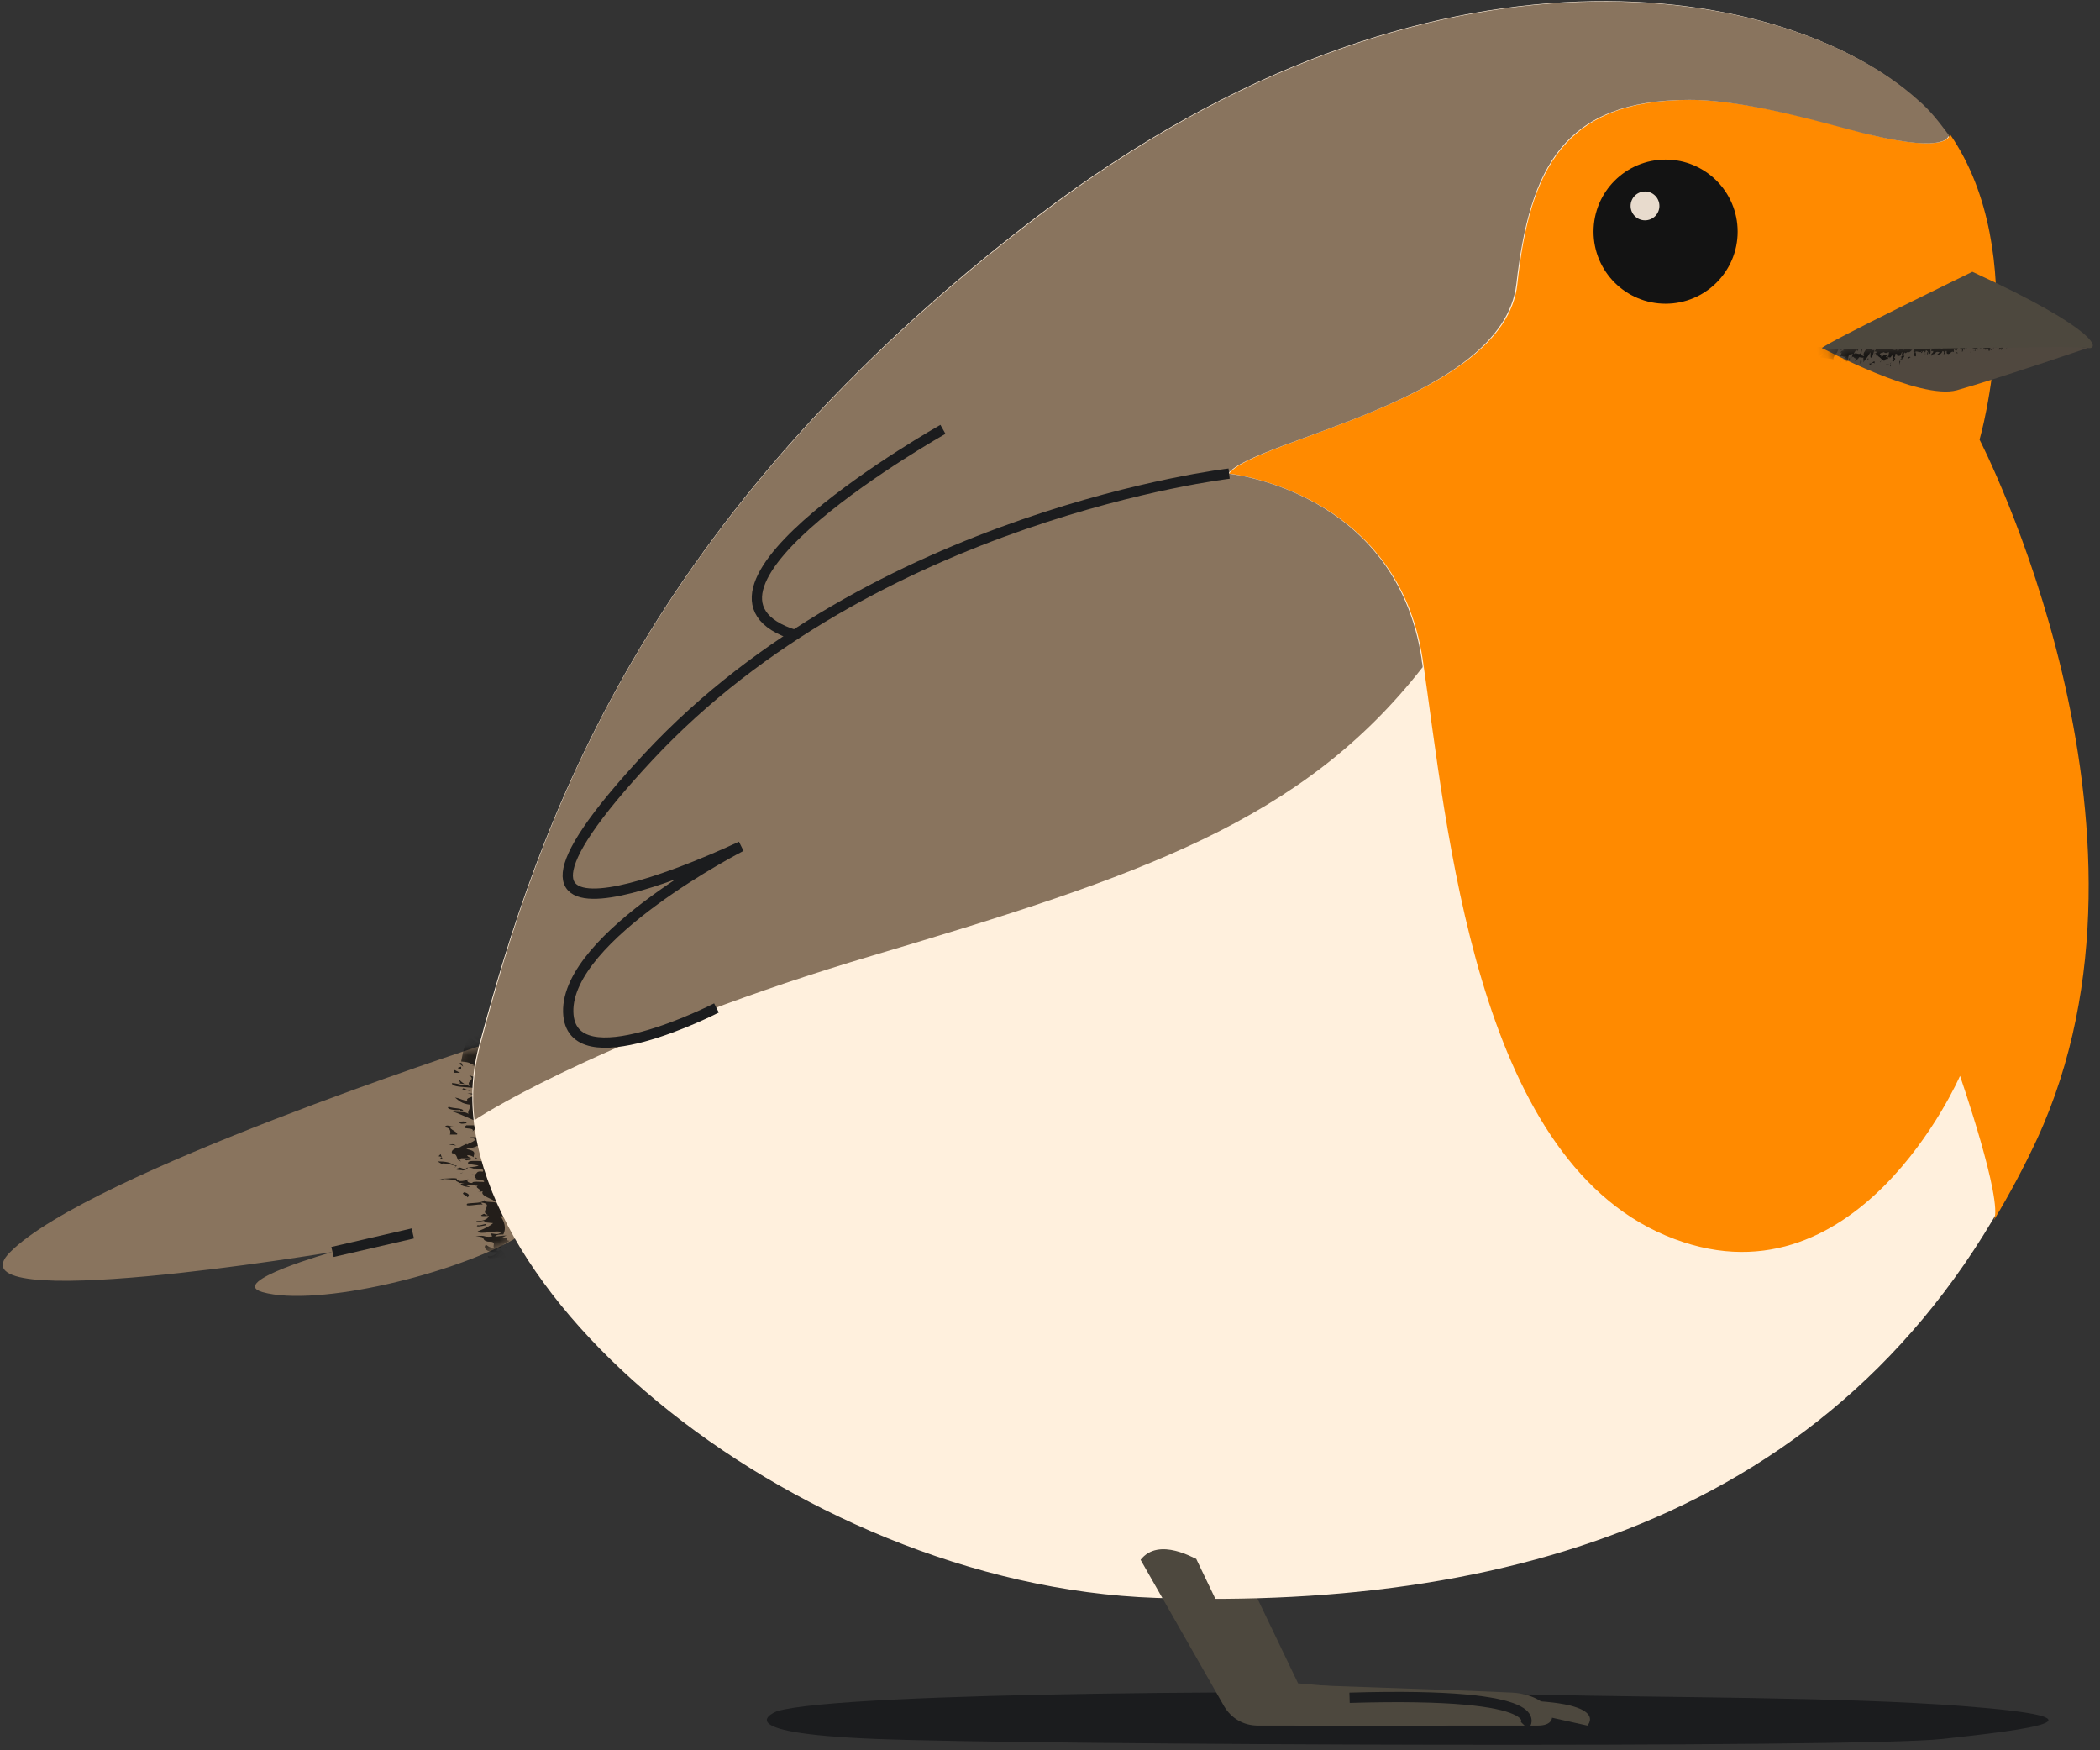 <svg width="204" height="170" viewBox="0 0 204 170" fill="none" xmlns="http://www.w3.org/2000/svg">
<rect x="0" y="0" width="204" height="170" fill="#333333" stroke="none"/>
<path d="M75.5 166.2C75.5 166.2 69.9 168.3 85.1 168.9C100.3 169.5 180.5 169.8 188.7 168.9C196.9 168 206.1 166.9 190.6 165.7C178.8 164.8 161.6 164.9 149.6 164.6C128.1 164.1 82 164.3 75.5 166.2Z" fill="#1B1C1E"/>
<path d="M46.6 101.6C46.6 101.6 8.7 113.9 1 121.6C-5.4 127.9 32.3 121.6 32.3 121.6C32.3 121.6 22 124.5 25.5 125.5C30.8 127 44.3 123.7 50.2 120.2C57.8 115.7 46.6 101.6 46.6 101.6Z" fill="#89745E"/>
<mask id="mask0_70_2878" style="mask-type:luminance" maskUnits="userSpaceOnUse" x="0" y="101" width="53" height="25">
<path d="M46.6 101.6C46.6 101.6 8.7 113.9 1 121.6C-5.4 127.9 32.3 121.6 32.3 121.6C32.3 121.6 22 124.5 25.5 125.5C30.8 127 44.3 123.7 50.2 120.2C57.8 115.7 46.6 101.6 46.6 101.6Z" fill="white"/>
</mask>
<g mask="url(#mask0_70_2878)">
<g opacity="0.78">
<path d="M48.6 114.6C48.5 114.6 48.4 114.6 48.3 114.5C48.3 114.6 48.4 114.6 48.6 114.6Z" fill="#060606"/>
<path d="M48.9 121.2H49.3C49.1 121.1 49 121.2 48.9 121.2Z" fill="#060606"/>
<path d="M46.2 114.2C46.1 114.1 46 114.1 45.8 114L46.2 114.2Z" fill="#060606"/>
<path d="M44.7 115C44.6 115 44.6 115 44.5 115.1C44.6 115 44.7 115 44.7 115Z" fill="#060606"/>
<path d="M48.9 108.3V108.2H48.8C48.7 108.2 48.8 108.3 48.9 108.3Z" fill="#060606"/>
<path d="M49.9 108.9C49.8 108.9 49.7 108.8 49.6 108.8C49.7 108.8 49.7 108.9 49.9 108.9Z" fill="#060606"/>
<path d="M48.8 114.6C48.7 114.6 48.7 114.6 48.6 114.6C48.7 114.6 48.8 114.7 48.8 114.6Z" fill="#060606"/>
<path d="M49.6 123.6C49.7 123.6 49.7 123.7 49.8 123.7C49.8 123.6 49.7 123.6 49.6 123.6Z" fill="#060606"/>
<path d="M48.6 110.4C47.5 110.5 48.6 110.2 47.5 110.2C47.7 110.3 47.9 110.4 47.3 110.5C46.7 110.4 47.4 110.2 46.5 110.2L46.8 110.4C46.3 110.5 45.6 110.4 45.7 110.5C46.9 110.7 45.2 111.1 45.4 111.2L45.3 111.1L44.7 111.4C44.7 111.4 44.7 111.4 44.6 111.4C44.7 111.4 44.7 111.4 44.8 111.4C44.2 111.5 43.8 111.7 43.9 112C44.6 112.1 44.2 112.7 44.8 112.8C44.6 112.7 44.6 112.6 44.8 112.5H45.6C45.6 112.7 44.8 112.5 45.3 112.7C46.4 112.6 45.3 112.4 45.4 112.2C45.7 112.2 45.9 112.3 46 112.4C46 112.1 46.4 111.8 45.3 111.6C45.5 111.5 46 111.5 46.1 111.6C45.4 111.4 46.8 111.4 46.1 111.3C47.2 111.3 46.7 111.7 47.3 111.9C46.5 112.2 47.3 112.5 47.5 112.8C46.7 112.8 46 112.7 45.6 112.8C45.1 113.1 46 113.1 46.5 113.2C46.2 113.4 45.2 113.3 45.2 113.6L44.7 113.4C43.6 113.7 45.2 113.6 44.9 113.7C45.2 113.6 45.5 113.6 45.4 113.4C45.8 113.4 46 113.5 46 113.5C46.5 113.5 47.1 113.5 46.9 113.8C46.2 113.7 46.4 114 46.1 114.1H46C46.2 114.2 46.1 114.4 46.3 114.5H46.1C46.4 114.6 47.2 114.6 47 114.8C46.7 114.8 45.8 114.7 45.9 114.9C45.4 114.9 45.3 114.7 45.5 114.5C45.3 114.7 44.5 114.8 44.5 114.6C43.9 114.7 44.8 114.8 44.5 114.9C44.7 114.9 44.9 114.9 45.1 114.9C44.3 115 45.1 115.3 45.7 115.3L45.2 115.1C45.9 115 46.3 115.3 46.7 115.1C45.6 115.3 47.3 115.6 46.4 115.8L46.9 115.7C46.6 116.2 47.9 116.4 48.2 116.8C47.8 116.7 46.7 116.8 47.1 116.5C46.9 116.9 46 116.8 45.4 116.9C45 117.3 46.5 116.9 46.9 117L46.7 116.8C48.1 116.9 46.5 117.7 47.4 118C47.1 118.1 47.2 117.9 47 117.9C46.3 118.2 47.2 118.1 47.5 118.1C47.4 118.3 47.2 118.6 46.3 118.6C46.1 118.9 46.8 118.5 47.1 118.6L46.9 118.7L47.9 118.8C47.7 119 47.2 119.3 46.4 119.6C46.6 120 48.3 119.4 48.7 119.7C48.3 120 48 119.8 47.7 119.8L47.8 120.1C46.8 120.2 47.3 119.9 46.2 120.1C47.4 120.1 46.6 120.4 47.4 120.6H47.5C48.3 120.6 47.8 121 48 121.2C47.5 121.2 47.4 121 47.2 120.9C46.9 121.2 47.3 121.7 48.3 121.6C48.2 121.8 47.8 122.1 47.4 122C47.3 122.5 48.8 121.9 48.6 122.3L47.9 122.5C47 123.2 49 123 48.2 123.7L49.1 123.5C48.7 123.7 48.6 123.9 48.3 124L47.9 123.9C47.2 124.3 48.7 123.9 48.2 124.2C48.5 124.1 49 123.8 49.3 123.7C48.6 123 49.7 121.9 48.6 121.4C48.5 121.5 48.4 121.5 48.2 121.5C48.4 121.4 48.1 121.2 48.6 121.2H48.7C48.5 121 49.5 120.6 49.5 120.5C48.9 120.5 49.7 120 48.6 120.3L49.2 120C48.8 120 48.3 120.1 48.1 120.1C48.2 119.9 48.6 119.9 48.9 119.9C49.2 119.3 49 118.6 48.6 118.1L49.1 118.2C49.3 118 48.1 117.8 49.4 117.8C48.9 117.6 49.6 117 48.3 117.2C49.6 116.9 48.8 116.5 48.6 116.1C47.5 116.3 48.3 115.8 47.7 115.8C48.6 115.7 48.6 116 49.2 116C47.8 115.7 50.1 114.8 47.8 114.8C47.9 114.7 48 114.7 48.1 114.7C48.1 114.6 48.5 114.5 48.6 114.4C48.2 114.4 48 114.6 47.9 114.4C48 114.2 48.6 114.3 48.9 114.2C48.4 114 48.1 113.5 47.2 113.5C47.4 113.4 48 113.3 48.1 113.4C47.4 113 48.2 113 47.7 112.5C47.7 112.7 48.7 112.5 48.3 112.8C49.6 112.6 48 112.1 48.7 111.7L47.9 111.6C47.8 111.4 48.5 111.4 48.8 111.5C49.3 111.1 48.8 110.9 48.8 110.7C48.9 110.7 49.1 110.7 49 110.7V110.3C48.8 110.3 48.4 110.1 47.9 110.1C48.7 110.1 49 110.2 48.6 110.4Z" fill="#060606"/>
<path d="M44.7 114C44.9 113.9 45 113.9 45 113.9C44.9 113.9 44.8 113.9 44.7 114Z" fill="#060606"/>
<path d="M46.9 106C45.6 106 47.1 106.3 46.7 106.4C46.5 106.2 45.8 106.2 45.4 106.2C47 106.5 45.1 106.5 45.4 106.9C44.9 106.9 44.8 106.7 44.2 106.6C44.6 106.9 44.8 107.2 45.7 107.3C45.7 107.7 45.4 107.9 45.5 108.2C45.2 107.9 44.6 108.1 43.8 107.9C44.8 108.2 46.1 108.9 47.3 109.3C46.3 109.3 46.2 109.3 45.3 109.3C44.6 109.8 46.2 109.4 45.9 109.9L46.1 109.7C46.4 109.9 47.3 109.9 48 110L47.9 109.5C48.6 109.5 48.5 109.8 48.7 109.9C49.5 110.1 49.3 109.6 49.9 109.7C49.4 109.6 49.5 109.4 49.3 109.3H49.7C50.1 109.1 49.2 108.9 49.2 108.7C49.3 108.7 49.4 108.7 49.4 108.7C49 108.6 48.5 108.5 48.4 108.4V108.5C47.5 108.3 47 107.8 46 108.1L46.3 107.6C47.3 107.7 48.7 107.9 48.8 108.2H49.2C49.7 108 48.5 107.6 47.7 107.7C45.4 107.4 47.7 106.9 46.7 106.5C47.3 106.5 47.6 106.7 48 106.9C48.1 107 48.1 107.1 47.6 107.1C47.9 107.6 49.6 107.1 49.3 107.6C49 107.8 48.3 107.2 48.2 107.6L49.9 108C49.9 107.8 49.6 107.5 49.4 107.3C48.3 106.2 49.4 105.5 49.4 105.5L49.3 103.2L49.4 100.9C49.2 100.4 49.3 100.2 47.7 99.7C47.3 99.7 47.4 100.1 46.9 99.9C47.5 100.1 47.8 100.3 47.7 100.6C47.1 100.5 47.4 100.3 47.3 100.4H47.2C46.9 100.3 46.7 100.2 46.7 100.2C45.7 100.3 45.8 100.9 47 101.3C46.3 101.4 46.1 101 45.6 100.8C45 101.6 45 102.2 44.8 103.1C45.9 103.2 45.5 103.3 46.2 103.5H45.8C46 103.5 46.7 103.7 47 103.6C46.1 104 48.4 104.3 48.9 104.7L48.3 104.6C48.4 104.9 48.4 105 48.7 105.2C47.6 105.5 48.6 104.8 47.2 104.8L47.4 104.9C46.9 104.8 45.9 104.6 45.5 104.4C46.4 104.9 45.1 105 45.7 105.5C45.1 105.4 44.6 104.9 44.6 104.8C44.5 105 45 105.3 44.4 105.2L45.2 105.3C45.3 105.6 44.5 105.2 43.9 105.2C43.9 105.8 46.5 105.4 46.9 106Z" fill="#060606"/>
<path d="M46.3 112.6C46.4 112.5 46.3 112.5 46.2 112.4C46.2 112.5 46.2 112.6 46.3 112.6Z" fill="#060606"/>
<path d="M43.6 111.2C44 111.2 44 111.2 44.4 111.3C44.2 111.3 44.2 111 43.6 111.2Z" fill="#060606"/>
<path d="M49.6 125.1C50.6 124.5 48.8 124.8 49.2 124.4C49.3 124.4 49.4 124.4 49.5 124.4L49.3 124.2L49.5 124.1C48.8 124.3 48.5 124.1 48 124.2C47.4 124.6 48.9 124.1 48.2 124.5C47.9 124.5 47.4 124.6 47.2 124.6C47.6 124.7 48 124.6 48.4 124.5C48.5 124.6 48.1 124.7 47.9 124.8C48.3 124.9 49.3 124.6 49.2 124.9C48.7 125.2 48.3 125.1 48.6 125.3C49.6 124.8 48.5 125.6 49.2 125.5C49.1 125.8 48.5 126.1 48.1 126.2C48.9 125.9 49.7 125.9 49.9 126H49L49.9 125.6C49.4 125.5 49.4 125.3 49.6 125.1Z" fill="#060606"/>
<path d="M46.4 124.7C46.4 124.8 46.7 124.7 46.7 124.6H46.2L46.4 124.7Z" fill="#060606"/>
<path d="M47 124.3L47.5 124H47V124.3Z" fill="#060606"/>
<path d="M46.4 119C46.1 119.2 46.8 119.1 47.2 119C47.4 118.7 46.7 119.1 46.4 119Z" fill="#060606"/>
<path d="M45.1 115.8C44.7 116 45.4 116.1 45.4 116.3C45.7 116.1 45.5 115.9 45.1 115.8Z" fill="#060606"/>
<path d="M42.7 114.5C42.9 114.5 43 114.6 43.1 114.5L44.3 114.6C44.8 114.3 43.2 114.5 42.7 114.5Z" fill="#060606"/>
<path d="M42.5 112.8L43 113.1V113C43.5 113 43.7 113.1 44.1 113.2C43.8 112.9 43.3 112.8 42.5 112.8Z" fill="#060606"/>
<path d="M44.3 113.4C44.3 113.3 44.3 113.3 44.3 113.4C43.9 113.3 44.1 113.3 44.3 113.4Z" fill="#060606"/>
<path d="M44.2 113.2C44.1 113.2 44.1 113.2 44.1 113.2C44.2 113.2 44.2 113.3 44.3 113.3C44.4 113.2 44.4 113.2 44.2 113.2Z" fill="#060606"/>
<path d="M43 112.6L42.8 112.1L42.6 112.3C43.4 112.4 42.2 112.6 43 112.6Z" fill="#060606"/>
<path d="M43.7 110.2H44.4C44.6 109.9 43 109.5 44.2 109.4C43.7 109.5 43.4 109.1 43.2 109.5C43.8 109.5 43.8 110 43.7 110.2Z" fill="#060606"/>
<path d="M44.7 109.1C44.9 109.2 45.1 109.1 45.3 109.1C45.4 109 45.1 108.9 44.8 108.9C45.7 109 44.1 109 44.7 109.1Z" fill="#060606"/>
<path d="M44.7 107.8C44.7 107.9 44.8 108 45 107.9C45 107.6 44.1 107.7 43.6 107.5C43.2 107.7 44.3 107.9 44.7 107.8Z" fill="#060606"/>
<path d="M50.2 106.2C49.6 106.2 49.6 106.4 49.9 106.4C49.8 106.3 50 106.2 50.2 106.2Z" fill="#060606"/>
<path d="M45 105.7L44.9 105.8L45.8 106L45 105.7Z" fill="#060606"/>
<path d="M44.7 104.2L44.1 103.9V104.2H44.7Z" fill="#060606"/>
<path d="M44.8 103.9V103.6L44.5 103.7C44.4 103.8 44.8 103.8 44.8 103.9Z" fill="#060606"/>
<path d="M44.8 103.2C44.9 103.2 44.8 103.2 44.6 103.3L45 103.6L44.8 103.2Z" fill="#060606"/>
</g>
</g>
<path d="M114.9 151.5L123 165.7C123.7 166.9 124.9 167.6 126.3 167.6H140.1C142.8 167.6 141.3 164.6 137.6 164.4C133.9 164.2 126.1 163.5 126.1 163.5L120.3 151.4C120.3 151.5 114.2 149 114.9 151.5Z" fill="#4D483E"/>
<path d="M154.2 167.6C154.2 167.6 157.1 164.7 143.4 165.2L154.2 167.6Z" fill="#4D483E"/>
<path d="M192.1 42.8C192.1 42.8 198.5 20.9 186.2 9.7C173.9 -1.5 139.3 -8.3 100.9 20.9C62.5 50.1 52.3 80 46.5 101.7C40.7 123.4 76.7 154 112.3 155.2C147.9 156.4 181.3 146.4 197.7 110.6C211.8 80.4 192.1 42.8 192.1 42.8Z" fill="#FFF0DD"/>
<path d="M197.9 110.6C196.6 113.4 195.2 116 193.7 118.5C194.6 116.6 190.4 104.5 190.4 104.5C190.4 104.5 180.3 127.8 161.8 120C143.3 112.2 140.6 80.4 138.2 64C135.7 47.7 119.4 46 119.4 46C121.8 42.7 146.2 38.8 147.4 27.6C148.6 16.4 152 9.7 164.2 9.7C170.2 9.7 178.6 12.3 181.8 13.1C189.4 14.9 189.4 13.2 189.4 13C197.5 24.7 192.3 42.7 192.3 42.7C192.3 42.7 211.8 80.4 197.9 110.6Z" fill="#FF8A00"/>
<path d="M181.7 13.1C178.6 12.4 170.2 9.7 164.1 9.7C151.9 9.7 148.6 16.3 147.3 27.6C146 38.9 121.8 42.7 119.3 46C119.3 46 135.6 47.6 138.1 64C138.1 64.3 138.2 64.5 138.2 64.8C126.5 79.8 110.7 85.1 84.8 92.8C60.5 100 47.5 107.8 46.1 108.8C45.8 106.4 46 104 46.6 101.7C52.3 80 62.5 50.1 101 20.9C139.4 -8.3 174 -1.4 186.3 9.7C187.5 10.7 188.4 11.9 189.3 13.1C189.3 13.2 189.3 14.9 181.7 13.1Z" fill="#89745E"/>
<path d="M202.8 33.8C202.8 33.8 193.7 36.9 190.1 37.9C186.5 38.9 177 33.8 177 33.8C177 33.8 196.4 32.7 202.8 33.8Z" fill="#50483F"/>
<path d="M161.8 29.5C165.666 29.5 168.8 26.366 168.8 22.5C168.8 18.634 165.666 15.5 161.8 15.5C157.934 15.5 154.8 18.634 154.8 22.5C154.8 26.366 157.934 29.5 161.8 29.5Z" fill="#131313"/>
<path d="M159.8 21.4C160.573 21.4 161.2 20.773 161.2 20C161.2 19.227 160.573 18.6 159.8 18.6C159.027 18.6 158.4 19.227 158.4 20C158.4 20.773 159.027 21.4 159.8 21.4Z" fill="#E8DBCD"/>
<mask id="mask1_70_2878" style="mask-type:luminance" maskUnits="userSpaceOnUse" x="177" y="33" width="26" height="6">
<path d="M202.8 33.8C202.8 33.8 193.7 36.9 190.1 37.9C186.5 38.9 177 33.8 177 33.8C177 33.8 196.4 32.7 202.8 33.8Z" fill="white"/>
</mask>
<g mask="url(#mask1_70_2878)">
<g opacity="0.78">
<path d="M188.7 33.8V33.7C188.6 33.7 188.6 33.7 188.7 33.8Z" fill="#060606"/>
<path d="M181 33.8C180.9 33.9 181 33.9 181 33.8V33.8Z" fill="#060606"/>
<path d="M190.1 33.6H190.2C190.1 33.5 190.1 33.5 190.1 33.6Z" fill="#060606"/>
<path d="M182.2 33.9C182.2 34.2 182.1 33.9 182.1 34.2C182.2 34.1 182.2 34.1 182.3 34.2C182.2 34.4 182.1 34.2 182.1 34.4L182.2 34.3C182.3 34.4 182.2 34.6 182.2 34.6C182.3 34.3 182.5 34.7 182.6 34.7L182.8 34.9C182.8 34.9 182.8 34.9 182.8 34.8C182.9 35 183 35.1 183.1 35C183.1 34.8 183.5 34.9 183.6 34.8C183.5 34.8 183.5 34.9 183.4 34.8V34.6C183.5 34.6 183.4 34.8 183.5 34.7C183.5 34.4 183.3 34.7 183.2 34.7C183.2 34.6 183.3 34.6 183.3 34.5C183.1 34.5 183 34.4 182.8 34.7C182.7 34.6 182.8 34.5 182.8 34.5C182.7 34.7 182.7 34.3 182.6 34.5C182.6 34.2 182.9 34.3 183 34.2C183.2 34.4 183.4 34.2 183.5 34.2C183.5 34.4 183.4 34.6 183.5 34.7C183.7 34.8 183.7 34.6 183.8 34.5C183.9 34.6 183.8 34.9 184 34.9L183.9 35C184 35.3 184 34.9 184.1 34.9C184.1 34.8 184.1 34.7 184 34.8C184 34.7 184.1 34.6 184.1 34.6C184.1 34.4 184.1 34.3 184.3 34.4C184.2 34.6 184.4 34.5 184.4 34.6C184.5 34.5 184.6 34.6 184.6 34.5C184.7 34.4 184.7 34.2 184.8 34.2C184.8 34.3 184.7 34.5 184.8 34.5C184.8 34.6 184.7 34.7 184.6 34.6C184.7 34.6 184.8 34.9 184.6 34.9C184.6 35.1 184.7 34.8 184.8 34.9C184.8 34.8 184.8 34.8 184.8 34.7C184.8 34.9 185 34.7 185 34.5L184.9 34.6C184.9 34.4 185 34.3 185 34.2C185.1 34.5 185.3 34 185.4 34.3L185.3 34.2C185.6 34.3 185.7 33.9 186 33.8C185.9 33.9 185.9 34.2 185.8 34.1C186 34.1 185.9 34.4 186 34.6C186.2 34.7 186.1 34.3 186.1 34.2L186 34.3C186.1 33.9 186.5 34.4 186.7 34.1C186.7 34.2 186.7 34.2 186.6 34.2C186.7 34.4 186.7 34.2 186.8 34.1C186.9 34.1 187.1 34.2 187 34.4C187.1 34.4 187 34.3 187 34.2V34.3L187.1 34C187.2 34.1 187.4 34.2 187.4 34.4C187.7 34.3 187.4 33.9 187.6 33.8C187.7 33.9 187.6 34 187.6 34.1H187.8C187.8 34.4 187.6 34.2 187.6 34.6C187.7 34.3 187.8 34.5 188 34.3C188.1 34.1 188.3 34.2 188.4 34.2C188.4 34.3 188.2 34.4 188.2 34.4C188.3 34.5 188.6 34.4 188.7 34.1C188.8 34.1 188.9 34.2 188.8 34.4C189.1 34.4 188.9 34 189.1 34.1V34.3C189.4 34.6 189.5 34 189.8 34.2V33.9C189.9 34 190 34 190 34.1V34C190.1 34.2 190.1 33.8 190.2 33.9C190.2 33.8 190.1 33.7 190.1 33.6C189.6 33.8 189.1 33.5 188.7 33.8V33.9C188.6 33.8 188.5 33.9 188.6 33.8C188.5 33.9 188.3 33.6 188.3 33.6C188.3 33.8 188 33.6 188.1 33.8L188 33.6C188 33.7 188 33.9 188 33.9C187.9 33.9 187.9 33.8 188 33.7C187.7 33.6 187.3 33.7 186.9 33.8L187 33.7C186.9 33.6 186.7 34 186.8 33.6C186.6 33.8 186.3 33.5 186.4 33.9C186.3 33.6 186 33.8 185.8 33.8C185.9 34.1 185.6 33.9 185.6 34C185.6 33.8 185.8 33.7 185.8 33.6C185.6 34 185.1 33.4 185.1 34C185.1 34 185.1 34 185.1 33.9C185.1 33.9 185 33.8 184.9 33.8C184.9 33.9 185 34 184.9 34C184.8 34 184.9 33.8 184.8 33.7C184.6 33.8 184.4 33.9 184.4 34.2C184.3 34.1 184.3 34 184.3 33.9C184 34.1 184 33.9 183.8 34C183.9 34 183.8 33.7 184 33.8C183.9 33.5 183.6 33.9 183.4 33.7L183.3 33.9C183.2 33.9 183.2 33.7 183.2 33.6C183 33.5 182.9 33.6 182.7 33.6V33.5H182.5C182.5 33.6 182.4 33.7 182.4 33.8C182.1 33.9 182.1 33.8 182.2 33.9Z" fill="#060606"/>
<path d="M179.7 34.4C179.7 34.7 179.8 34.3 180 34.4C179.9 34.5 179.9 34.7 179.9 34.8C180 34.4 180.1 34.9 180.3 34.8C180.3 34.9 180.2 35 180.2 35.1C180.3 35 180.5 34.9 180.6 34.7C180.8 34.7 181 34.8 181.1 34.7C180.9 34.8 181.1 34.9 181 35.2C181.2 34.9 181.5 34.6 181.7 34.2C181.7 34.5 181.7 34.5 181.7 34.7C182 34.9 181.8 34.4 182 34.5H181.9C182 34.4 182 34.2 182.1 34H181.8C181.8 33.8 182 33.8 182 33.8C182.1 33.6 181.8 33.6 181.9 33.5C181.9 33.6 181.7 33.6 181.7 33.7V33.6C181.6 33.5 181.5 33.8 181.4 33.7C181.4 33.7 181.4 33.7 181.4 33.6C181.4 33.7 181.3 33.9 181.2 33.9H181.3C181.2 34.1 180.9 34.3 181.1 34.6L180.8 34.5C180.8 34.2 180.9 33.8 181.1 33.8V33.7C181 33.6 180.7 33.9 180.8 34.1C180.7 34.7 180.3 34.1 180.1 34.4C180.1 34.2 180.2 34.2 180.3 34C180.4 34 180.4 34 180.4 34.1C180.7 34 180.3 33.6 180.7 33.6C180.9 33.7 180.5 33.9 180.7 33.9L180.9 33.4C180.8 33.4 180.6 33.5 180.5 33.6C179.9 33.9 179.4 33.6 179.4 33.6C178.5 33.7 177.6 33.7 176.6 33.7C176.3 33.8 176.2 33.7 176.1 34.2C176.2 34.3 176.3 34.3 176.3 34.4C176.3 34.2 176.5 34.1 176.6 34.2C176.6 34.4 176.5 34.3 176.5 34.3C176.5 34.4 176.5 34.4 176.4 34.4C176.6 34.7 176.9 34.6 177 34.3C177.1 34.5 176.9 34.6 176.8 34.7C177.3 34.8 177.6 34.8 178.1 34.9C178.1 34.6 178.2 34.7 178.2 34.5V34.6C178.2 34.5 178.3 34.3 178.2 34.3C178.5 34.5 178.5 33.9 178.7 33.8V34C178.9 34 178.9 34 179 33.9C179.3 34.2 178.8 33.9 178.8 34.3L178.9 34.2C178.9 34.3 178.8 34.6 178.7 34.7C178.9 34.4 179.1 34.8 179.3 34.6C179.3 34.8 179 34.9 179 34.9C179.1 34.9 179.3 34.8 179.3 35V34.8C179.5 34.8 179.3 35 179.3 35.1C179.7 35.2 179.4 34.6 179.7 34.4Z" fill="#060606"/>
<path d="M182.7 35.2C182.7 35.1 182.7 35.1 182.8 35C182.7 35.1 182.6 35.1 182.7 35.2Z" fill="#060606"/>
<path d="M194.9 33.9C194.9 33.8 195 33.7 195 33.7L194.9 33.9Z" fill="#060606"/>
<path d="M194.6 33.8L194.4 33.7V34C194.5 34 194.4 33.8 194.6 33.8Z" fill="#060606"/>
<path d="M194.2 33.7C194.1 33.7 194.2 33.6 194.2 33.7V33.7Z" fill="#060606"/>
<path d="M194.2 33.8V34L194.4 33.8H194.2C194.2 33.7 194.2 33.7 194.2 33.7V33.8Z" fill="#060606"/>
<path d="M193.6 33.5C193.7 33.6 193.6 33.7 193.6 33.8C193.8 33.9 193.7 33.5 193.8 33.6C193.6 33.8 193.9 33.7 194 33.8C193.9 33.6 193.8 33.5 193.7 33.5V33.6C193.6 33.7 193.7 33.6 193.6 33.5Z" fill="#060606"/>
<path d="M192.9 34L193 33.8C193 33.9 193.2 33.9 193.2 34.1C193.3 34.1 193.3 34 193.3 33.9C193.4 34 193.4 34.1 193.5 33.9C193.2 33.8 193.3 33.7 193 33.7C193 33.7 193 33.7 193.1 33.7L192.9 33.6C192.9 33.8 192.7 33.8 192.9 34Z" fill="#060606"/>
<path d="M192.7 33.9C192.8 33.9 192.9 33.7 192.8 33.5L192.6 33.7C192.6 33.7 192.7 33.7 192.7 33.9Z" fill="#060606"/>
<path d="M192.5 33.9C192.4 33.8 192.3 33.6 192.3 33.8C192.4 33.7 192.4 34 192.5 33.9Z" fill="#060606"/>
<path d="M191.6 33.8L191.9 33.9C192 34.2 191.8 34 191.7 34.1C191.9 34.1 191.8 34 192 33.9C192.1 33.9 192.1 33.8 192.2 33.7C191.8 33.9 191.7 33.3 191.6 33.8Z" fill="#060606"/>
<path d="M192.1 34V33.9L192 34H192.1Z" fill="#060606"/>
<path d="M191 33.6C190.8 33.3 190.7 33.8 190.6 33.7C190.6 33.7 190.6 33.7 190.6 33.6H190.5V33.5C190.5 33.7 190.4 33.8 190.4 33.9C190.6 34.1 190.4 33.7 190.6 33.9C190.6 34 190.6 34.1 190.6 34.2C190.7 34.1 190.7 34 190.7 33.9C190.8 33.9 190.8 34 190.8 34C190.9 33.9 190.9 33.6 191 33.6C191.1 33.8 191 33.9 191.1 33.8C191 33.5 191.3 33.8 191.3 33.6C191.4 33.6 191.5 33.8 191.5 33.9C191.5 33.7 191.6 33.5 191.6 33.4L191.4 33.6L191.3 33.3C191.2 33.7 191.1 33.6 191 33.6Z" fill="#060606"/>
<path d="M191.5 34.1L191.4 34.2L191.5 34.3V34.1Z" fill="#060606"/>
<path d="M190.2 34.3L190.1 34.2L190 34.3H190.2Z" fill="#060606"/>
<path d="M187.2 34.4C187.3 34.5 187.3 34.3 187.3 34.2C187.1 34.2 187.3 34.4 187.2 34.4Z" fill="#060606"/>
<path d="M185.3 34.8C185.4 34.9 185.5 34.7 185.6 34.7C185.5 34.6 185.4 34.7 185.3 34.8Z" fill="#060606"/>
<path d="M184.5 35.5C184.5 35.4 184.6 35.4 184.5 35.4L184.6 35.1C184.5 34.9 184.5 35.3 184.5 35.5Z" fill="#060606"/>
<path d="M183.6 35.6L183.7 35.5H183.6C183.6 35.4 183.7 35.3 183.7 35.2C183.7 35.2 183.6 35.3 183.6 35.6Z" fill="#060606"/>
<path d="M183.8 35.1C183.8 35 183.9 35 183.8 35.1V35.1Z" fill="#060606"/>
<path d="M183.5 35.4H183.2L183.3 35.5C183.4 35.3 183.5 35.6 183.5 35.4Z" fill="#060606"/>
<path d="M182.1 35.3V35.1C181.9 35.1 181.7 35.5 181.6 35.2C181.7 35.3 181.5 35.4 181.7 35.5C181.8 35.2 182 35.2 182.1 35.3Z" fill="#060606"/>
<path d="M181.5 35C181.5 34.9 181.5 34.9 181.5 34.8C181.4 34.8 181.4 34.9 181.4 35C181.5 34.7 181.5 35.1 181.5 35Z" fill="#060606"/>
<path d="M180.8 35C180.7 34.9 180.7 35.2 180.7 35.3C180.8 35.4 180.9 35.1 180.8 35Z" fill="#060606"/>
<path d="M179.7 33.5C179.7 33.7 179.8 33.6 179.9 33.6C179.8 33.6 179.7 33.6 179.7 33.5Z" fill="#060606"/>
<path d="M179.6 34.9L179.7 35V34.7L179.6 34.9Z" fill="#060606"/>
<path d="M178.8 35.1L178.7 35.3L178.8 35.2V35.1Z" fill="#060606"/>
</g>
</g>
<path d="M191.6 26.4C191.6 26.4 177.4 33.3 177 33.8C176.6 34.2 201.7 33.5 202.8 33.8C204 34 204 32.1 191.6 26.4Z" fill="#4D483E"/>
<path d="M119.4 46C119.4 46 84.9 50 63 73.5C41.1 97 72 82.2 72 82.2C72 82.2 55 90.9 55.2 98.3C55.4 105.2 69.6 97.9 69.6 97.9" stroke="#1B1C1E" stroke-miterlimit="10"/>
<path d="M91.6 41.7C91.6 41.7 63.6 57.5 77.3 61.7" stroke="#1B1C1E" stroke-miterlimit="10"/>
<path d="M32.3 121.6L40.1 119.8" stroke="#1B1C1E" stroke-miterlimit="10"/>
<path d="M110.8 151.5L118.9 165.7C119.6 166.9 120.8 167.6 122.2 167.6H149.4C152.1 167.6 150.6 164.6 146.9 164.4C143.2 164.2 122 163.5 122 163.5L116.2 151.4C116.2 151.5 112.6 149.2 110.8 151.5Z" fill="#4D483E"/>
<path d="M148.1 167.6C148.1 167.6 151.3 164.3 131.1 164.9" stroke="#1B1C1E" stroke-miterlimit="10"/>
</svg>
